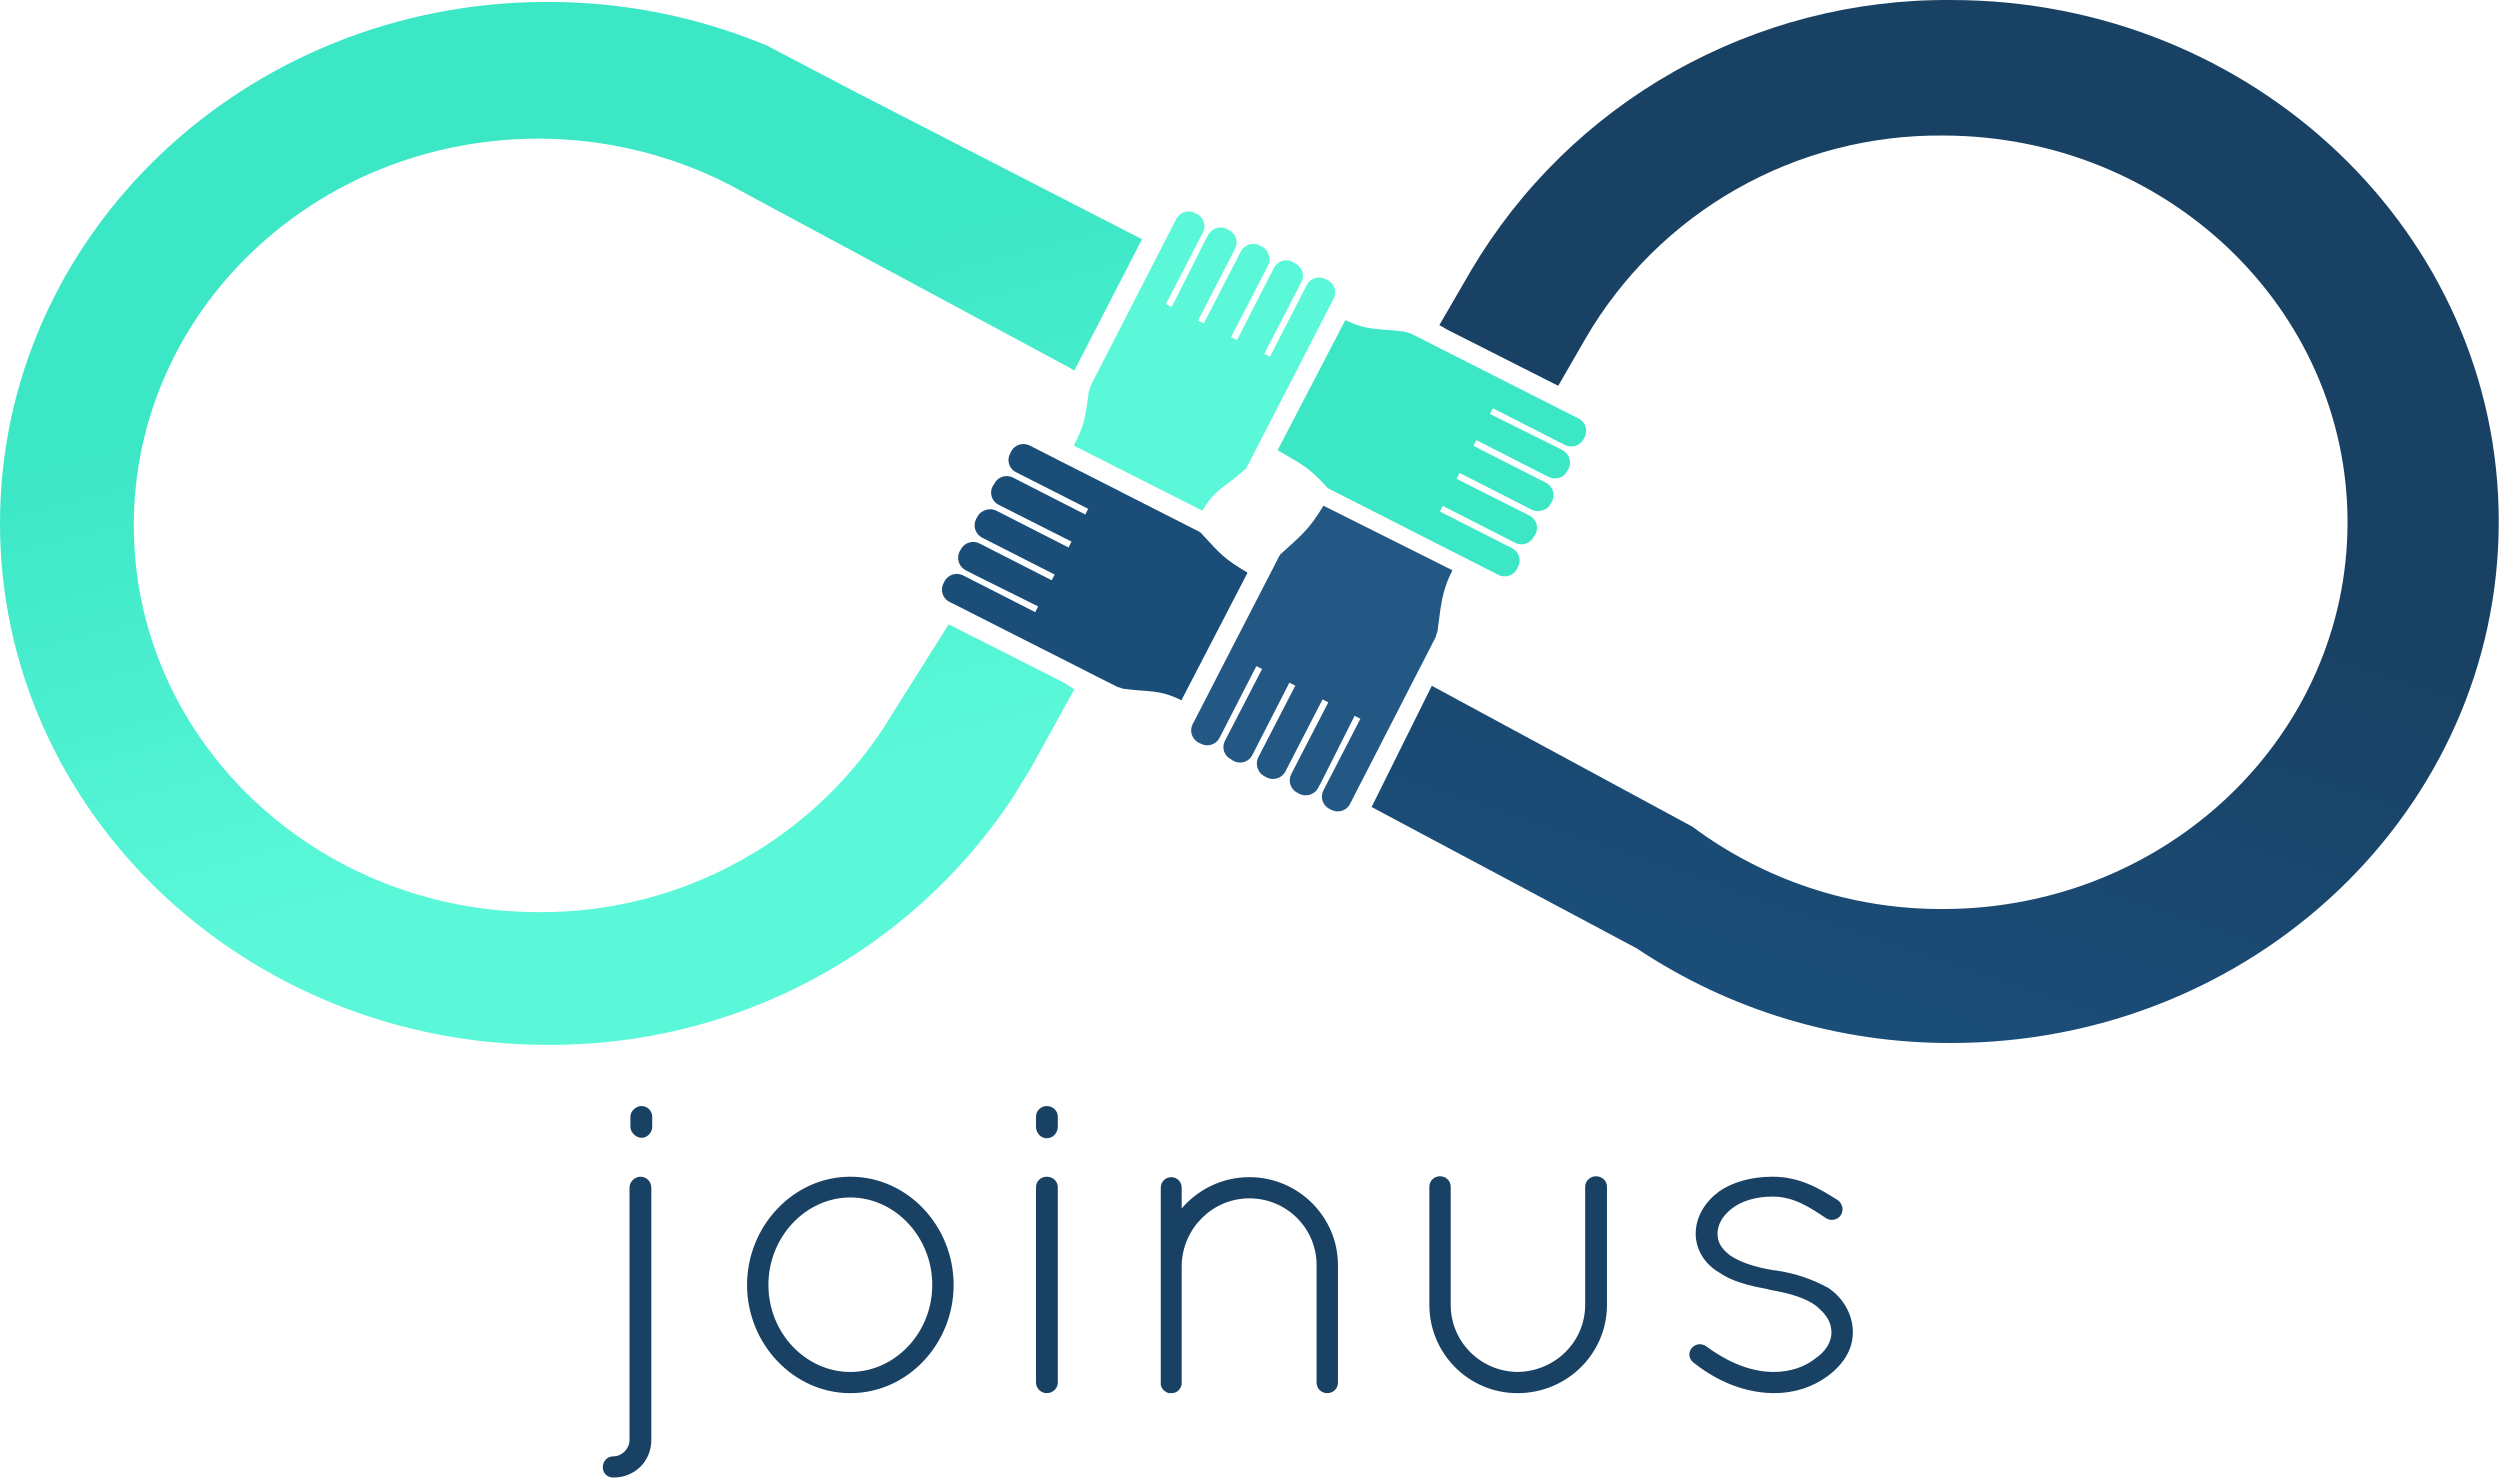 <svg width="770" height="457" viewBox="0 0 770 457" fill="none" xmlns="http://www.w3.org/2000/svg">
  <path
    d="M194.162 347.051C194.162 348.82 195.945 350.453 197.59 350.453C199.373 350.453 200.881 348.82 200.881 347.051V343.922C200.881 342.154 199.373 340.657 197.59 340.657C195.945 340.657 194.162 342.154 194.162 343.922V347.051ZM185.661 451.949C185.661 453.717 187.032 455.078 188.952 455.078C195.534 455.078 200.607 450.044 200.607 443.513V365.827C200.607 363.922 199.099 362.426 197.316 362.426C195.534 362.426 193.888 363.922 193.888 365.827V443.513C193.888 446.234 191.557 448.547 188.952 448.547C187.032 448.547 185.661 450.044 185.661 451.949ZM230.092 395.759C230.092 413.854 244.353 429.092 261.904 429.092C279.593 429.092 293.717 413.854 293.717 395.759C293.717 377.663 279.593 362.426 261.904 362.426C244.353 362.426 230.092 377.663 230.092 395.759ZM236.674 395.759C236.674 380.929 248.192 368.82 261.904 368.82C275.617 368.82 287.135 380.929 287.135 395.759C287.135 410.588 275.617 422.561 261.904 422.561C248.192 422.561 236.674 410.588 236.674 395.759ZM319.085 425.826C319.085 427.595 320.593 429.092 322.376 429.092C324.295 429.092 325.804 427.595 325.804 425.826V365.691C325.804 363.786 324.295 362.426 322.376 362.426C320.593 362.426 319.085 363.786 319.085 365.691V425.826ZM319.085 347.051C319.085 348.956 320.593 350.589 322.376 350.589C324.295 350.589 325.804 348.956 325.804 347.051V343.922C325.804 342.154 324.295 340.657 322.376 340.657C320.593 340.657 319.085 342.154 319.085 343.922V347.051ZM405.508 425.826C405.508 427.731 407.016 429.092 408.799 429.092C410.581 429.092 412.09 427.731 412.09 425.826V389.636C412.09 374.806 399.886 362.562 384.802 362.562C376.438 362.562 368.896 366.371 363.96 372.221V365.827C363.96 364.058 362.588 362.562 360.806 362.562C358.886 362.562 357.515 364.058 357.515 365.827V388.548V389.636V425.826V426.643C357.515 426.643 357.652 426.779 357.652 426.915C357.652 427.051 357.652 427.187 357.789 427.323C358.2 428.139 359.023 428.82 359.983 429.092H360.806C361.766 429.092 362.725 428.684 363.274 427.867C363.685 427.459 363.822 426.915 363.96 426.371V425.826V389.636C364.234 378.344 373.421 369.092 384.802 369.092C396.321 369.092 405.508 378.344 405.508 389.636V425.826ZM440.239 401.881C440.239 416.847 452.306 429.092 467.389 429.092C482.747 429.092 494.951 416.847 494.951 401.881V365.555C494.951 363.65 493.443 362.289 491.523 362.289C489.877 362.289 488.232 363.65 488.232 365.555V401.881C488.232 413.309 478.908 422.425 467.389 422.561C456.008 422.425 446.821 413.309 446.821 401.881V365.555C446.821 363.65 445.312 362.289 443.53 362.289C441.747 362.289 440.239 363.65 440.239 365.555V401.881ZM521.454 419.568C526.939 423.922 535.441 428.956 546.274 429.092C552.856 429.092 558.341 427.187 563.003 423.786C567.528 420.384 570.682 415.894 570.682 410.316C570.682 404.738 567.528 399.568 563.14 396.711C558.478 394.126 553.267 392.221 546.822 391.269H546.548C540.377 390.316 535.852 388.684 532.836 386.643C530.23 384.602 528.996 382.697 528.996 379.976C528.996 377.255 530.505 374.534 533.247 372.357C536.127 370.045 540.515 368.548 545.999 368.548C552.581 368.548 557.518 371.949 562.454 375.215C563.963 376.167 566.019 375.759 566.979 374.262C567.939 372.766 567.528 370.725 566.02 369.636C560.809 366.371 554.638 362.426 545.999 362.426C539.143 362.426 533.521 364.194 529.545 366.915C525.294 370.045 522.277 374.67 522.277 379.976C522.277 385.146 525.294 389.5 529.545 391.949C533.384 394.67 538.732 396.031 544.765 397.119L545.04 397.255C551.622 398.344 556.421 399.976 559.3 402.153C562.729 405.01 563.963 407.187 564.1 410.316C564.1 413.309 562.317 416.303 559.026 418.48C556.009 420.928 551.484 422.561 546.274 422.561C537.772 422.561 530.367 418.207 525.705 414.806C524.197 413.582 522.14 413.854 521.043 415.214C519.946 416.575 520.083 418.343 521.454 419.568Z"
    fill="#194163"/>
  <path
    d="M327.886 210.347L330.875 212.35L317.582 236.436L311.73 245.965C296.113 269.443 274.844 288.677 249.85 301.923C224.855 315.169 196.928 322.007 168.6 321.819C75.498 321.819 0 249.92 0 161.202C0 72.485 75.498 0.586 168.6 0.586C191.804 0.552 214.781 5.12 236.184 14.023L262.709 27.935L351.746 73.691L330.875 114.151L329.621 113.365L230.668 60.144L224.528 56.809C206.393 47.556 186.302 42.721 165.914 42.706C96.987 42.706 41.203 95.927 41.203 161.822C41.203 227.717 97.131 280.938 165.914 280.938C187.793 281.083 209.331 275.555 228.401 264.901C247.471 254.247 263.413 238.836 274.653 220.189L275.804 218.331L292.202 192.31L327.886 210.347Z"
    fill="url(#paint0_linear_1531_486)"/>
  <path
    d="M488.12 134.517L487.782 135.184C487.28 136.186 486.397 136.95 485.325 137.307C484.256 137.664 483.089 137.586 482.076 137.09L478.528 135.279L459.82 125.75L458.909 127.513L478.096 137.042L481.26 138.662C482.255 139.19 483.008 140.081 483.356 141.147C483.704 142.213 483.623 143.371 483.131 144.38L482.748 145.047C482.494 145.545 482.143 145.989 481.717 146.352C481.288 146.716 480.793 146.991 480.258 147.164C479.724 147.337 479.161 147.403 478.599 147.358C478.04 147.314 477.491 147.16 476.992 146.905L476.415 146.619L454.736 135.565L453.825 137.328L476.127 148.668C477.14 149.179 477.91 150.065 478.268 151.136C478.627 152.206 478.55 153.373 478.047 154.385L477.663 155.052C477.22 155.982 476.429 156.701 475.455 157.054C474.9 157.301 474.295 157.428 473.683 157.428C473.072 157.428 472.467 157.301 471.908 157.054L449.557 145.666L448.643 147.477L471.092 158.817C471.595 159.069 472.041 159.417 472.404 159.843C472.769 160.268 473.043 160.762 473.216 161.294C473.385 161.827 473.444 162.388 473.395 162.944C473.342 163.501 473.181 164.041 472.913 164.534L472.386 165.344C472.136 165.841 471.792 166.284 471.37 166.646C470.944 167.009 470.456 167.285 469.925 167.458C469.394 167.631 468.831 167.697 468.276 167.653C467.72 167.61 467.175 167.456 466.68 167.202L444.374 155.815L443.513 157.578L465.959 168.966C466.891 169.506 467.58 170.379 467.882 171.407C468.184 172.435 468.082 173.538 467.59 174.492L467.256 175.207C467 175.705 466.651 176.149 466.222 176.513C465.797 176.876 465.301 177.152 464.767 177.324C464.232 177.497 463.666 177.563 463.107 177.519C462.545 177.474 462 177.32 461.501 177.065L452.721 172.587L447.254 169.823L434.111 163.153L433.295 162.724L413.054 152.432L409.552 150.669L408.785 150.193C408.571 149.989 408.381 149.765 408.209 149.526C402.604 143.426 400.621 142.925 393.501 138.66L414.372 98.579C421.316 102.065 425.019 101.076 432.719 102.165C433.123 102.244 433.513 102.389 433.872 102.594H434.255L441.066 106.024L443.752 107.406L477.997 124.75L480.684 126.131L485.912 128.752C486.45 128.973 486.935 129.301 487.339 129.716C487.747 130.13 488.06 130.622 488.268 131.162C488.475 131.702 488.567 132.277 488.542 132.854C488.517 133.432 488.373 133.997 488.12 134.517Z"
    fill="#3CE7C6"/>
  <path
    d="M367.937 65.541L368.608 65.875C369.617 66.376 370.387 67.254 370.746 68.317C371.105 69.379 371.027 70.54 370.528 71.544L368.703 75.07L359.112 93.653L360.887 94.558L370.479 75.499L372.11 72.355C372.641 71.366 373.538 70.62 374.61 70.274C375.683 69.927 376.85 70.007 377.866 70.497L378.538 70.877C379.04 71.13 379.487 71.478 379.853 71.903C380.218 72.327 380.496 72.819 380.668 73.35C380.844 73.882 380.911 74.442 380.865 74.999C380.819 75.555 380.665 76.098 380.408 76.595L380.12 77.167L368.992 98.703L370.767 99.609L382.184 77.453C382.697 76.447 383.59 75.683 384.666 75.326C385.745 74.969 386.92 75.049 387.939 75.547L388.611 75.928C389.546 76.367 390.27 77.154 390.625 78.12C390.872 78.675 391.002 79.275 391.002 79.883C391.002 80.49 390.872 81.091 390.625 81.646L379.16 103.849L380.985 104.754L392.401 82.456C392.654 81.957 393.002 81.513 393.431 81.151C393.86 80.789 394.356 80.516 394.894 80.347C395.428 80.178 395.994 80.118 396.553 80.169C397.116 80.22 397.657 80.382 398.157 80.645L398.972 81.169C399.472 81.417 399.915 81.761 400.28 82.181C400.646 82.601 400.924 83.088 401.1 83.616C401.272 84.143 401.339 84.7 401.297 85.253C401.251 85.806 401.096 86.346 400.843 86.839L389.377 108.995L391.153 109.852L402.615 87.554C403.16 86.629 404.039 85.946 405.073 85.645C406.11 85.344 407.221 85.447 408.181 85.934L408.898 86.267C409.401 86.52 409.847 86.868 410.213 87.293C410.579 87.717 410.856 88.209 411.032 88.74C411.205 89.271 411.271 89.832 411.226 90.388C411.183 90.945 411.025 91.488 410.772 91.985L406.261 100.704L403.48 106.136L396.764 119.191L396.332 120.001L385.97 140.108L384.198 143.586L383.717 144.348C383.513 144.559 383.288 144.751 383.045 144.92C376.906 150.488 374.61 150.226 370.317 157.298L330.743 137.257C334.252 130.362 334.272 128.223 335.368 120.573C335.447 120.171 335.593 119.784 335.8 119.429V119.048L339.253 112.282L340.644 109.614L358.103 75.595L359.495 72.926L362.132 67.733C362.357 67.2 362.688 66.717 363.102 66.315C363.521 65.913 364.017 65.599 364.558 65.394C365.103 65.189 365.683 65.096 366.263 65.121C366.843 65.147 367.413 65.29 367.937 65.541Z"
    fill="#5AF8D9"/>
  <path
    d="M290.543 179.772L290.879 179.105C291.384 178.102 292.267 177.339 293.337 176.982C294.407 176.625 295.575 176.703 296.587 177.199L300.136 179.01L318.843 188.539L319.754 186.776L300.568 177.247L297.402 175.627C296.407 175.099 295.656 174.209 295.307 173.142C294.959 172.076 295.039 170.918 295.531 169.909L295.915 169.242C296.169 168.744 296.52 168.3 296.947 167.937C297.374 167.573 297.87 167.297 298.404 167.125C298.939 166.952 299.503 166.886 300.064 166.931C300.625 166.975 301.171 167.129 301.671 167.384L302.247 167.67L323.927 178.724L324.839 176.961L302.534 165.621C301.522 165.11 300.753 164.224 300.394 163.154C300.034 162.083 300.114 160.916 300.616 159.903L301 159.236C301.442 158.307 302.234 157.588 303.206 157.235C303.765 156.988 304.369 156.861 304.981 156.861C305.592 156.861 306.197 156.988 306.756 157.235L329.108 168.623L330.019 166.812L307.571 155.473C307.069 155.221 306.623 154.872 306.258 154.447C305.893 154.021 305.618 153.527 305.448 152.995C305.278 152.462 305.218 151.901 305.269 151.345C305.321 150.788 305.484 150.248 305.748 149.755L306.276 148.945C306.525 148.448 306.871 148.005 307.294 147.643C307.717 147.28 308.208 147.004 308.739 146.831C309.27 146.658 309.83 146.592 310.387 146.636C310.944 146.68 311.487 146.833 311.984 147.087L334.288 158.474L335.152 156.711L312.703 145.324C311.772 144.784 311.085 143.91 310.782 142.882C310.478 141.855 310.582 140.751 311.073 139.797L311.408 139.082C311.662 138.583 312.013 138.14 312.44 137.777C312.867 137.413 313.363 137.137 313.897 136.965C314.432 136.792 314.996 136.726 315.557 136.77C316.117 136.815 316.664 136.969 317.164 137.224L325.942 141.703L331.41 144.466L344.553 151.137L345.368 151.565L365.61 161.857L369.112 163.62L369.879 164.096C370.09 164.301 370.283 164.524 370.456 164.764C376.06 170.863 377.132 172.119 384.252 176.384L363.877 215.691C356.933 212.205 353.646 213.213 345.944 212.124C345.539 212.045 345.15 211.9 344.792 211.695H344.409L337.598 208.265L334.912 206.883L300.664 189.54L297.978 188.158L292.75 185.537C292.213 185.316 291.727 184.988 291.322 184.574C290.917 184.159 290.601 183.667 290.395 183.127C290.188 182.587 290.095 182.011 290.12 181.434C290.146 180.858 290.29 180.292 290.543 179.772Z"
    fill="#1A4D78"/>
  <path
    d="M410.174 249.489L409.502 249.156C408.493 248.655 407.723 247.776 407.365 246.714C407.006 245.652 407.083 244.491 407.583 243.486L409.407 239.96L418.999 221.378L417.223 220.473L407.632 239.531L406 242.676C405.469 243.664 404.573 244.41 403.5 244.757C402.425 245.103 401.261 245.023 400.245 244.534L399.573 244.153C399.07 243.901 398.624 243.552 398.258 243.128C397.893 242.703 397.615 242.212 397.442 241.68C397.267 241.149 397.2 240.589 397.246 240.032C397.291 239.475 397.446 238.933 397.703 238.435L397.991 237.864L409.119 216.328L407.343 215.422L395.927 237.578C395.414 238.584 394.521 239.348 393.445 239.704C392.365 240.061 391.191 239.982 390.171 239.483L389.5 239.103C388.565 238.663 387.84 237.876 387.485 236.911C387.236 236.356 387.109 235.755 387.109 235.148C387.109 234.541 387.236 233.94 387.485 233.385L398.951 211.182L397.126 210.276L385.71 232.575C385.456 233.074 385.105 233.517 384.679 233.879C384.25 234.242 383.751 234.515 383.217 234.684C382.679 234.852 382.116 234.913 381.554 234.861C380.995 234.81 380.45 234.648 379.954 234.385L379.138 233.861C378.639 233.614 378.192 233.27 377.827 232.85C377.465 232.43 377.187 231.942 377.011 231.414C376.839 230.887 376.772 230.331 376.814 229.777C376.86 229.224 377.015 228.685 377.268 228.191L388.733 206.036L386.958 205.178L375.496 227.477C374.951 228.401 374.072 229.084 373.035 229.386C372.001 229.687 370.89 229.584 369.93 229.097L369.209 228.763C368.71 228.511 368.263 228.162 367.898 227.738C367.532 227.314 367.254 226.822 367.078 226.29C366.906 225.759 366.839 225.199 366.885 224.642C366.927 224.085 367.082 223.543 367.339 223.045L371.85 214.326L374.631 208.894L381.346 195.839L381.779 195.03L392.137 174.923L393.912 171.445L394.394 170.682C394.598 170.471 394.823 170.28 395.066 170.11C401.205 164.543 403.335 162.831 407.628 155.758L447.352 175.642C443.843 182.538 443.839 186.808 442.742 194.458C442.661 194.86 442.517 195.246 442.31 195.601V195.982L438.857 202.748L437.465 205.416L420.008 239.436L418.616 242.104L415.979 247.297C415.754 247.831 415.423 248.314 415.008 248.716C414.59 249.118 414.094 249.431 413.553 249.637C413.008 249.842 412.428 249.934 411.847 249.909C411.267 249.884 410.698 249.741 410.174 249.489Z"
    fill="#245884"/>
  <path
    d="M769.618 160.623C769.618 249.341 694.119 321.239 601.016 321.239C566.496 321.363 532.728 311.206 504.077 292.079L422.453 248.556L441 211.223L521.199 254.581C543.438 271.167 570.522 280.084 598.329 279.977C667.257 279.977 723.041 226.756 723.041 160.861C723.041 94.966 667.113 41.745 598.329 41.745C576.066 41.562 554.155 47.253 534.831 58.236C515.507 69.218 499.467 85.1 488.343 104.257L479.936 118.825L445.599 101.456L443.327 100.121L453.042 83.388C468.143 57.789 489.777 36.6 515.757 21.961C541.74 7.321 571.147 -0.252 601.016 0.006C694.119 0.006 769.618 71.953 769.618 160.623Z"
    fill="url(#paint1_linear_1531_486)"/>
  <defs>
    <linearGradient id="paint0_linear_1531_486" x1="214.475" y1="251.176" x2="175.179" y2="101.331"
                    gradientUnits="userSpaceOnUse">
      <stop stop-color="#5AF8D9"/>
      <stop offset="1" stop-color="#3CE7C6"/>
    </linearGradient>
    <linearGradient id="paint1_linear_1531_486" x1="450.047" y1="266.874" x2="498.582" y2="121.869"
                    gradientUnits="userSpaceOnUse">
      <stop stop-color="#1A4D78"/>
      <stop offset="1" stop-color="#194163"/>
    </linearGradient>
  </defs>
</svg>
